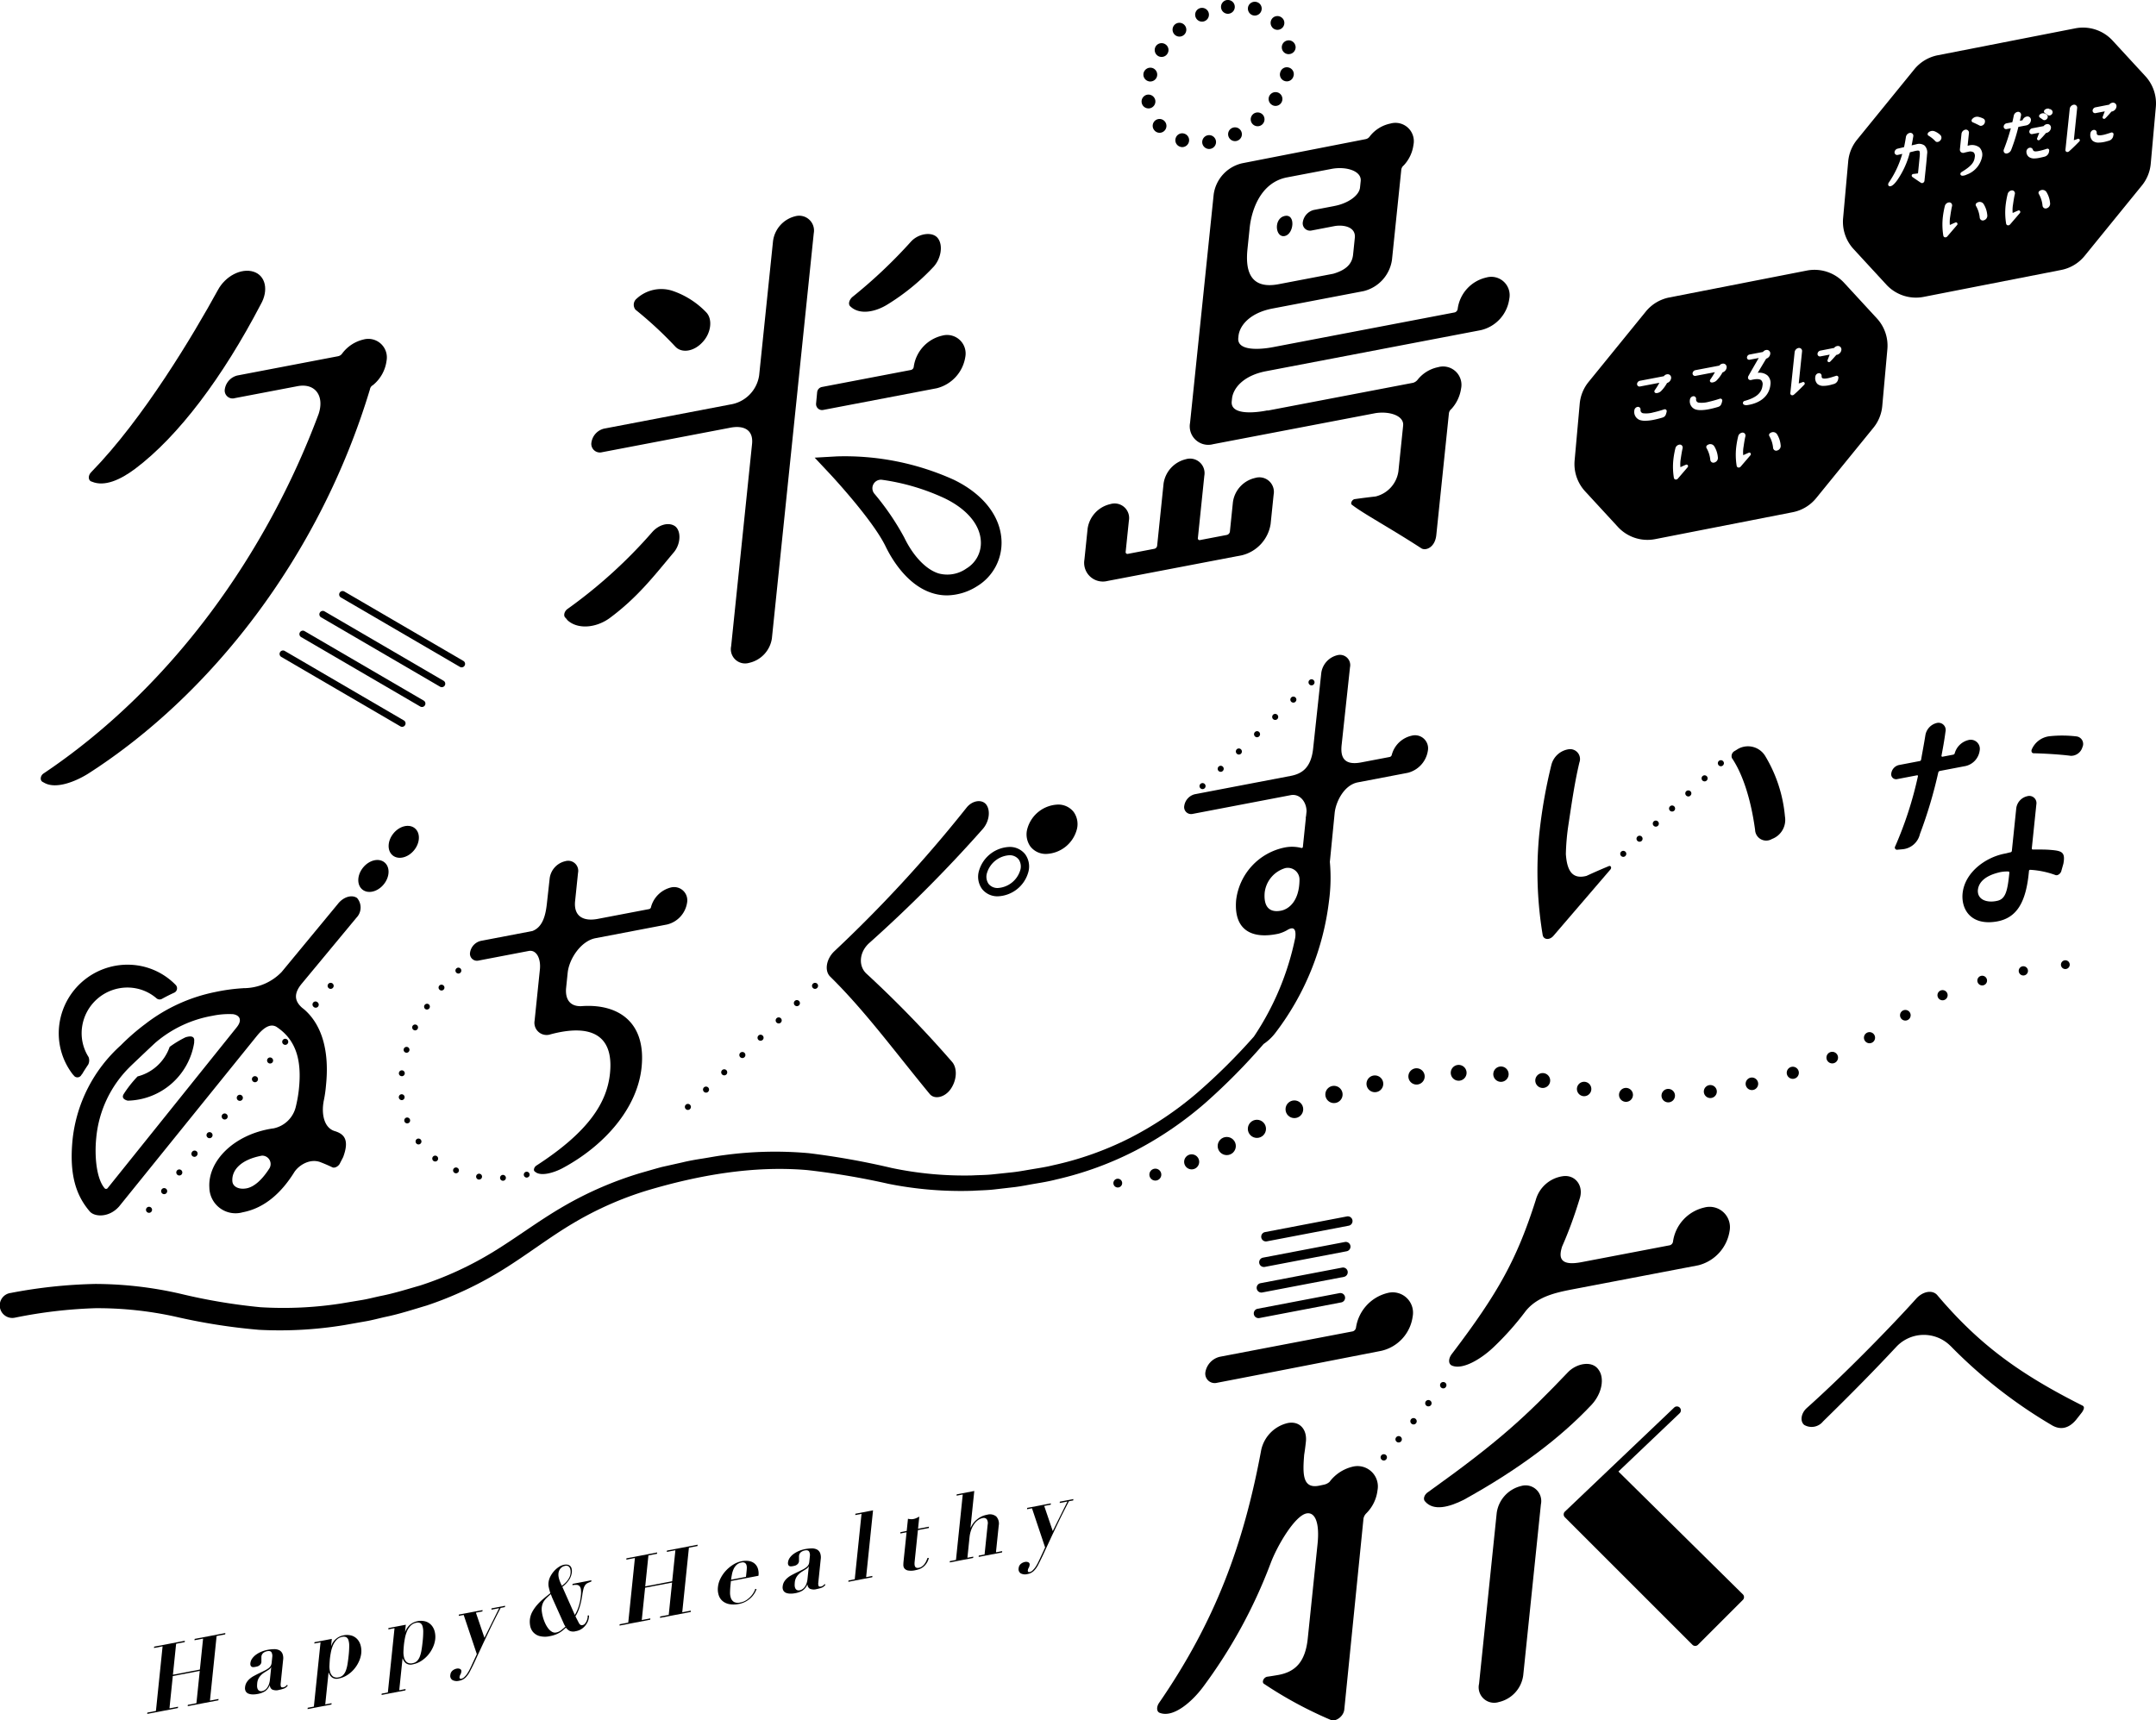 <svg xmlns="http://www.w3.org/2000/svg" viewBox="0 0 356.087 284.221"><title>logo</title><g id="レイヤー_2" data-name="レイヤー 2"><g id="レイヤー_1-2" data-name="レイヤー 1"><path d="M30.53,271.07l-.023.219-1.418.271-.529,5.117,4.453-.852.529-5.117-1.417.271.023-.22,5.069-.969-.023.22-1.418.271-1.1,10.673,1.418-.271-.022.219-5.07.969.022-.219,1.418-.27.551-5.338-4.453.851-.552,5.338,1.419-.27-.022.217-5.072.97.023-.218,1.418-.272,1.1-10.674-1.418.272.023-.219Z"/><path d="M46.863,278.975a5.693,5.693,0,0,1-.769.208,1.68,1.68,0,0,1-1.133-.057.832.832,0,0,1-.39-.691l-.03,0a2.271,2.271,0,0,1-.767.973,3.535,3.535,0,0,1-1.27.457,3.805,3.805,0,0,1-.746.066,2.084,2.084,0,0,1-.683-.113.911.911,0,0,1-.476-.376,1.081,1.081,0,0,1-.123-.7,1.843,1.843,0,0,1,.256-.792,2.563,2.563,0,0,1,.515-.6,3.783,3.783,0,0,1,.683-.469c.25-.132.508-.268.773-.4q.651-.309,1.058-.515a3.65,3.65,0,0,0,.638-.4,1.251,1.251,0,0,0,.335-.4,1.411,1.411,0,0,0,.136-.5l.1-.951a1.219,1.219,0,0,0-.123-.725c-.109-.2-.348-.272-.719-.2a1.5,1.5,0,0,0-.634.281.9.9,0,0,0-.322.653c0,.03,0,.083,0,.161s0,.159,0,.25,0,.178,0,.26,0,.137,0,.167a.735.735,0,0,1-.145.39,1.065,1.065,0,0,1-.274.244,1.164,1.164,0,0,1-.315.129c-.109.025-.2.044-.271.058a2.171,2.171,0,0,1-.314.037.5.5,0,0,1-.274-.054.444.444,0,0,1-.182-.2.748.748,0,0,1-.042-.4,1.6,1.6,0,0,1,.3-.769,2.8,2.8,0,0,1,.649-.644,4.381,4.381,0,0,1,.873-.482,5.207,5.207,0,0,1,.989-.3,6.281,6.281,0,0,1,1.092-.116,1.87,1.87,0,0,1,.86.172,1.164,1.164,0,0,1,.53.565,2.027,2.027,0,0,1,.111,1.042l-.4,3.869a1.254,1.254,0,0,0,.032.506c.039.142.173.189.4.145a.815.815,0,0,0,.34-.14,1.591,1.591,0,0,0,.275-.267l.125.112A1.279,1.279,0,0,1,46.863,278.975Zm-2.1-3.529a.687.687,0,0,1-.134.2,1.862,1.862,0,0,1-.321.253c-.2.13-.41.259-.614.385a3.124,3.124,0,0,0-.558.436,2.415,2.415,0,0,0-.429.57,2.091,2.091,0,0,0-.226.793c-.012.124-.02.27-.022.433a1.341,1.341,0,0,0,.073.46.673.673,0,0,0,.26.339.7.7,0,0,0,.538.059,1.115,1.115,0,0,0,.4-.169,1.493,1.493,0,0,0,.377-.356,2.1,2.1,0,0,0,.3-.56,3.314,3.314,0,0,0,.173-.789l.213-2.061Z"/><path d="M51.915,271.523l.022-.218,2.866-.548-.119,1.155.031-.006a2.625,2.625,0,0,1,1.959-1.721,2.725,2.725,0,0,1,1.492.059,2.167,2.167,0,0,1,.948.683,2.561,2.561,0,0,1,.48,1.039,3.524,3.524,0,0,1,.073,1.134,4.4,4.4,0,0,1-.386,1.389,5.329,5.329,0,0,1-.8,1.264,5.074,5.074,0,0,1-1.136.988,3.942,3.942,0,0,1-1.4.56,1.319,1.319,0,0,1-1.1-.172,1.62,1.62,0,0,1-.55-.813l-.032.006-.544,5.259,1.049-.2-.023.219-3.945.754.023-.218,1.017-.195,1.1-10.612Zm2.5,3.645a3.4,3.4,0,0,0,.11,1.049,1.4,1.4,0,0,0,.46.738,1.154,1.154,0,0,0,.974.143,1.321,1.321,0,0,0,.711-.365,2.132,2.132,0,0,0,.454-.745A5.525,5.525,0,0,0,57.4,274.9c.068-.416.129-.878.182-1.389a14.866,14.866,0,0,0,.094-1.57,3.074,3.074,0,0,0-.131-.992.813.813,0,0,0-.374-.479,1.021,1.021,0,0,0-.644-.046,1.7,1.7,0,0,0-.943.5,3,3,0,0,0-.6.926,5.827,5.827,0,0,0-.337,1.135q-.114.6-.168,1.117C54.454,274.429,54.43,274.782,54.416,275.168Z"/><path d="M64.136,269.187l.022-.219,2.865-.549-.119,1.157.031-.006a2.628,2.628,0,0,1,1.96-1.723,2.736,2.736,0,0,1,1.49.06,2.172,2.172,0,0,1,.949.683,2.555,2.555,0,0,1,.481,1.04,3.572,3.572,0,0,1,.072,1.133,4.483,4.483,0,0,1-.385,1.389,5.384,5.384,0,0,1-.8,1.264,5.079,5.079,0,0,1-1.137.988,3.907,3.907,0,0,1-1.4.56,1.324,1.324,0,0,1-1.1-.171,1.619,1.619,0,0,1-.55-.814l-.031.007-.544,5.258,1.048-.2-.022.218-3.945.755.022-.218,1.017-.2,1.1-10.612Zm2.5,3.645a3.427,3.427,0,0,0,.111,1.049,1.416,1.416,0,0,0,.459.738,1.166,1.166,0,0,0,.976.143,1.332,1.332,0,0,0,.71-.365,2.157,2.157,0,0,0,.455-.746,5.536,5.536,0,0,0,.277-1.085c.069-.416.129-.878.182-1.389a15.209,15.209,0,0,0,.095-1.57,3.061,3.061,0,0,0-.133-.992.8.8,0,0,0-.373-.479,1.013,1.013,0,0,0-.644-.046,1.7,1.7,0,0,0-.943.5,2.988,2.988,0,0,0-.595.924,5.74,5.74,0,0,0-.336,1.136q-.115.6-.168,1.117Q66.659,272.254,66.635,272.832Z"/><path d="M82.441,265.686l-1.279.244.022-.217,2.236-.428-.023.218-.709.136q-1.059,2.038-1.826,3.638t-1.344,2.842q-.576,1.24-1.012,2.191t-.817,1.676a4.188,4.188,0,0,1-.8,1.163,2.057,2.057,0,0,1-1.065.525,1.506,1.506,0,0,1-1.1-.119.808.808,0,0,1-.343-.844,1.032,1.032,0,0,1,.353-.711,1.53,1.53,0,0,1,.706-.333.867.867,0,0,1,.539.058.391.391,0,0,1,.211.441,1.118,1.118,0,0,1-.148.473.988.988,0,0,0-.142.424.257.257,0,0,0,.066.24.237.237,0,0,0,.206.044,1.064,1.064,0,0,0,.538-.3,3.325,3.325,0,0,0,.484-.59,6.554,6.554,0,0,0,.406-.714c.122-.246.229-.471.318-.671l.835-1.8-2.17-6.47-.816.156.022-.218L79.7,266l-.022.218-1.077.207,1.412,4.151Z"/><path d="M95.5,265.626a7.966,7.966,0,0,0,.434-2,4.155,4.155,0,0,0,.008-1.034.993.993,0,0,0-.236-.559.7.7,0,0,0-.47-.2,2.73,2.73,0,0,0-.693.057l.023-.219,3.112-.6-.022.22c-.242.086-.44.167-.6.242a1.1,1.1,0,0,0-.406.339,1.9,1.9,0,0,0-.274.6,8.7,8.7,0,0,0-.206,1.058c-.032.21-.077.459-.132.75s-.127.6-.214.914a8.458,8.458,0,0,1-.327.949,4.815,4.815,0,0,1-.459.876l.579,1.127a.971.971,0,0,0,.187.24.427.427,0,0,0,.414.091.648.648,0,0,0,.384-.229,1.867,1.867,0,0,0,.261-.4,2.061,2.061,0,0,0,.149-.413c.027-.127.043-.212.048-.254s.007-.1.007-.139a.449.449,0,0,0-.025-.131l.216-.041a.3.3,0,0,1,.02.093.6.6,0,0,1,0,.147c0,.041-.027.17-.068.387a2.428,2.428,0,0,1-.3.722,2.921,2.921,0,0,1-.669.762,2.529,2.529,0,0,1-1.176.509,1.486,1.486,0,0,1-1.02-.073,1.95,1.95,0,0,1-.581-.524c-.167.154-.331.3-.49.44a4.007,4.007,0,0,1-.539.384,4.464,4.464,0,0,1-.675.328,5.056,5.056,0,0,1-.871.243,3.629,3.629,0,0,1-1.856-.02,2.192,2.192,0,0,1-1.038-.7,2.224,2.224,0,0,1-.439-1.011,3.734,3.734,0,0,1-.045-.955,3.537,3.537,0,0,1,.418-1.342,6.332,6.332,0,0,1,.832-1.168,9.743,9.743,0,0,1,1.048-1.013c.374-.309.737-.6,1.086-.872-.118-.4-.206-.733-.26-.983a2.433,2.433,0,0,1-.041-.78,2.868,2.868,0,0,1,.289-.965,4.231,4.231,0,0,1,.6-.894,3.95,3.95,0,0,1,.8-.7,2.378,2.378,0,0,1,.869-.374,1.633,1.633,0,0,1,.545-.019.861.861,0,0,1,.434.185.848.848,0,0,1,.267.43,1.916,1.916,0,0,1,.038.72,2.889,2.889,0,0,1-.357,1.039,4.718,4.718,0,0,1-1.2,1.292l2.059,4.64A5.721,5.721,0,0,0,95.5,265.626Zm-4.43-2a1.764,1.764,0,0,0-.11-.26c-.233.206-.435.393-.609.559a3.773,3.773,0,0,0-.445.5,2.331,2.331,0,0,0-.29.546,2.758,2.758,0,0,0-.145.661,3.169,3.169,0,0,0,.032.721,6.762,6.762,0,0,0,.2.918,6.606,6.606,0,0,0,.356.942,4.365,4.365,0,0,0,.49.816,2.134,2.134,0,0,0,.607.549.992.992,0,0,0,.7.127,1.908,1.908,0,0,0,.767-.339,9.056,9.056,0,0,0,.769-.643,3.573,3.573,0,0,1-.2-.323,2.744,2.744,0,0,1-.128-.287l-1.841-4.1C91.172,263.887,91.119,263.758,91.073,263.628Zm3.155-4.221a1.173,1.173,0,0,0-.138-.416.637.637,0,0,0-.283-.268.719.719,0,0,0-.456-.035c-.031.006-.1.026-.21.057a1.08,1.08,0,0,0-.351.181,1.412,1.412,0,0,0-.351.388,1.512,1.512,0,0,0-.2.659,1.932,1.932,0,0,0,.017.494,3.458,3.458,0,0,0,.127.526,4.917,4.917,0,0,0,.2.526,5.046,5.046,0,0,0,.23.47c.11-.095.241-.2.4-.337a3.78,3.78,0,0,0,.449-.46,3.1,3.1,0,0,0,.376-.585,2.014,2.014,0,0,0,.2-.712A1.985,1.985,0,0,0,94.228,259.407Z"/><path d="M108.536,256.477l-.023.219-1.418.271-.529,5.117,4.455-.852.528-5.117-1.418.271.023-.22,5.07-.969-.023.22-1.419.271-1.1,10.673,1.419-.271-.023.219-5.069.969.022-.219,1.418-.27.552-5.338-4.455.851-.551,5.338,1.418-.27-.022.218-5.07.969.022-.218,1.419-.272,1.1-10.674-1.419.272.023-.219Z"/><path d="M120.647,261.9c-.039.375-.062.749-.07,1.124a2.687,2.687,0,0,0,.139.983,1.239,1.239,0,0,0,.508.644,1.47,1.47,0,0,0,1.049.09,2.7,2.7,0,0,0,1.064-.432,3.948,3.948,0,0,0,.748-.671,3.474,3.474,0,0,0,.462-.677,2.294,2.294,0,0,0,.192-.465l.208.035a3.793,3.793,0,0,1-.327.684,3.576,3.576,0,0,1-.573.72,4.066,4.066,0,0,1-.85.637,3.781,3.781,0,0,1-1.177.416,4.16,4.16,0,0,1-1.47.044,2.479,2.479,0,0,1-1.137-.471,2.092,2.092,0,0,1-.692-.968,3.216,3.216,0,0,1-.138-1.45,4.013,4.013,0,0,1,.413-1.364,5.5,5.5,0,0,1,.88-1.278,6,6,0,0,1,1.223-1.014,4.194,4.194,0,0,1,1.44-.574,3.328,3.328,0,0,1,1.061-.033,2.029,2.029,0,0,1,.916.343,1.8,1.8,0,0,1,.614.794,2.683,2.683,0,0,1,.136,1.313l-4.547.868Zm2.669-2.437c.011-.115.022-.253.029-.418a1.529,1.529,0,0,0-.057-.478.631.631,0,0,0-.258-.364.73.73,0,0,0-.559-.063,1.609,1.609,0,0,0-.836.405,2.285,2.285,0,0,0-.489.714,3.965,3.965,0,0,0-.261.86c-.058.3-.105.589-.143.862l2.465-.473Z"/><path d="M135.656,262.32a5.744,5.744,0,0,1-.77.208,1.677,1.677,0,0,1-1.133-.059.825.825,0,0,1-.388-.69l-.032.006a2.274,2.274,0,0,1-.766.973,3.534,3.534,0,0,1-1.271.457,3.805,3.805,0,0,1-.746.066,2.093,2.093,0,0,1-.683-.113.9.9,0,0,1-.474-.377,1.069,1.069,0,0,1-.125-.7,1.843,1.843,0,0,1,.256-.791,2.543,2.543,0,0,1,.515-.6,3.891,3.891,0,0,1,.683-.469c.251-.134.508-.268.774-.4q.653-.309,1.057-.516a3.675,3.675,0,0,0,.638-.4,1.251,1.251,0,0,0,.335-.395,1.417,1.417,0,0,0,.136-.5l.1-.951a1.227,1.227,0,0,0-.122-.725c-.109-.2-.349-.271-.72-.2a1.53,1.53,0,0,0-.634.282.9.9,0,0,0-.322.653,1.468,1.468,0,0,0,0,.161c0,.075,0,.159,0,.25s0,.178,0,.259,0,.138,0,.168a.728.728,0,0,1-.146.389,1.019,1.019,0,0,1-.273.243,1.145,1.145,0,0,1-.316.131c-.108.025-.2.044-.271.058a2.171,2.171,0,0,1-.314.037.513.513,0,0,1-.274-.055.449.449,0,0,1-.182-.2.744.744,0,0,1-.041-.4,1.618,1.618,0,0,1,.3-.77,2.792,2.792,0,0,1,.649-.643,4.466,4.466,0,0,1,.873-.482,5.229,5.229,0,0,1,.989-.3,6.293,6.293,0,0,1,1.094-.116,1.875,1.875,0,0,1,.858.171,1.17,1.17,0,0,1,.53.564,2.035,2.035,0,0,1,.111,1.043l-.4,3.87a1.291,1.291,0,0,0,.032.506c.039.142.173.189.4.145a.81.81,0,0,0,.34-.14,1.67,1.67,0,0,0,.276-.267l.125.112A1.275,1.275,0,0,1,135.656,262.32Zm-2.105-3.529a.653.653,0,0,1-.134.2,1.7,1.7,0,0,1-.321.252c-.2.131-.409.261-.612.387a3.093,3.093,0,0,0-.56.434,2.447,2.447,0,0,0-.429.572,2.1,2.1,0,0,0-.226.793c-.012.124-.02.27-.022.432a1.319,1.319,0,0,0,.074.461.665.665,0,0,0,.259.339.7.7,0,0,0,.538.059,1.163,1.163,0,0,0,.4-.169,1.549,1.549,0,0,0,.378-.356,2.182,2.182,0,0,0,.3-.561,3.3,3.3,0,0,0,.173-.79l.213-2.06Z"/><path d="M144.192,249.521l-1.141,11.033,1.033-.2-.022.218-3.947.754.023-.218,1.034-.2L142.29,250.1l-1.034.2.022-.218Z"/><path d="M150.407,250.979a1.679,1.679,0,0,0,.464-.028,2.146,2.146,0,0,0,.476-.152,5.157,5.157,0,0,0,.486-.246l-.208,2.013,1.8-.345-.022.219-1.8.344-.54,5.228a2.8,2.8,0,0,0-.014.431.894.894,0,0,0,.078.346.409.409,0,0,0,.219.21.733.733,0,0,0,.413.012,1.227,1.227,0,0,0,.515-.221,1.966,1.966,0,0,0,.4-.389,2.65,2.65,0,0,0,.3-.493,4.78,4.78,0,0,0,.21-.515l.228,0a2.835,2.835,0,0,1-.405.91,2.554,2.554,0,0,1-.558.59,2.343,2.343,0,0,1-.633.342,4.316,4.316,0,0,1-.622.172,3.036,3.036,0,0,1-1.221.05,1.02,1.02,0,0,1-.6-.343.913.913,0,0,1-.175-.563c0-.216.013-.416.032-.6l.5-4.807-1.033.2.023-.218,1.032-.2.209-2.014A2.794,2.794,0,0,0,150.407,250.979Z"/><path d="M157.89,257.716l1.119-10.815-1.018.194.022-.217,2.9-.554-.626,6.056.029-.007c.053-.1.136-.251.253-.454a3.3,3.3,0,0,1,.494-.63,4.136,4.136,0,0,1,.8-.618,3.48,3.48,0,0,1,1.168-.422,1.639,1.639,0,0,1,1.518.291,1.756,1.756,0,0,1,.4,1.514l-.456,4.4,1.032-.2-.022.219-3.867.739.022-.219.956-.182.51-4.931a1.175,1.175,0,0,0-.164-.91.681.681,0,0,0-.677-.169,1.948,1.948,0,0,0-.727.316,2.61,2.61,0,0,0-.649.652,4.063,4.063,0,0,0-.5.967,5.185,5.185,0,0,0-.283,1.278l-.345,3.34.97-.187-.022.218-3.868.74.023-.217Z"/><path d="M176.3,248.06l-1.278.246.022-.219,2.234-.427-.022.218-.71.137q-1.058,2.038-1.826,3.637t-1.343,2.843q-.576,1.24-1.011,2.191c-.293.629-.565,1.19-.817,1.676a4.224,4.224,0,0,1-.8,1.163,2.059,2.059,0,0,1-1.066.524,1.513,1.513,0,0,1-1.1-.118.811.811,0,0,1-.342-.845,1.023,1.023,0,0,1,.352-.71,1.525,1.525,0,0,1,.707-.334.86.86,0,0,1,.538.059.388.388,0,0,1,.21.441,1.1,1.1,0,0,1-.147.473,1,1,0,0,0-.142.424.261.261,0,0,0,.066.24.239.239,0,0,0,.207.044,1.068,1.068,0,0,0,.537-.3,3.39,3.39,0,0,0,.484-.589,6.232,6.232,0,0,0,.405-.714c.122-.247.23-.471.32-.671l.834-1.8-2.169-6.47-.817.156.022-.218,3.914-.748-.022.218-1.079.206,1.413,4.151Z"/><path d="M316.762,128.27a.128.128,0,0,0-.147-.183l-3.233.618a.811.811,0,0,1-1.015-.94,1.648,1.648,0,0,1,1.254-1.374l3.443-.658a.284.284,0,0,0,.232-.253c.21-1.218.467-2.527.707-4.043a2.5,2.5,0,0,1,1.9-2,1.188,1.188,0,0,1,1.413,1.453c-.2,1.55-.469,2.945-.655,3.947a.144.144,0,0,0,.188.173l1.763-.337c.085-.017.219-.126.228-.212a3.111,3.111,0,0,1,2.244-2.193,1.5,1.5,0,0,1,1.879,1.741,3.026,3.026,0,0,1-2.321,2.544l-4.241.811a.342.342,0,0,0-.275.263A75.059,75.059,0,0,1,317.1,137.78a3.246,3.246,0,0,1-2.855,2.521l-.83.074a.364.364,0,0,1-.4-.554A61.435,61.435,0,0,0,316.762,128.27Zm23.7,15.585c-.087.436-.58.825-.939.725a14.493,14.493,0,0,0-4.192-.879.2.2,0,0,0-.223.168c-.461,5.255-2.043,7.826-5.393,8.382-4.229.683-5.8-2.041-5.576-4.6.321-3.5,3.8-6.06,7.067-6.644.252-.048.55-.146.844-.2a.274.274,0,0,0,.227-.213l.731-7.069a2.346,2.346,0,0,1,1.812-1.984,1.185,1.185,0,0,1,1.506,1.35l-.749,7.242c-.013.128.059.239.185.216,1.11,0,2.059-.017,2.956.065,1.836.153,2.432.374,2.069,2.292Zm-8.6.342c.014-.128-.057-.242-.182-.217a5.437,5.437,0,0,0-1.708.2c-2.286.6-3.224,1.707-3.31,2.942-.043,1.6,1.637,2.081,3.241,1.691C331.3,148.5,331.576,147.025,331.868,144.2Zm10.149-19.33c-1.664-.226-4.364-.383-6.131-.423-.288.013-.459-.332-.3-.657a3.645,3.645,0,0,1,2.941-2.158,19.881,19.881,0,0,1,4.443.032,1.254,1.254,0,0,1,.967,1.79A1.96,1.96,0,0,1,342.017,124.867Z"/><path d="M164.824,148.075a3.215,3.215,0,0,1-2.637-1.22,3.455,3.455,0,0,1-.482-3.039,5.446,5.446,0,0,1,4.986-3.894,3.216,3.216,0,0,1,2.637,1.219,3.454,3.454,0,0,1,.481,3.038h0A5.443,5.443,0,0,1,164.824,148.075Zm1.867-6.782a4.129,4.129,0,0,0-3.664,2.886,2.078,2.078,0,0,0,.25,1.846,1.878,1.878,0,0,0,1.547.679,4.128,4.128,0,0,0,3.664-2.888h0a2.08,2.08,0,0,0-.25-1.844A1.879,1.879,0,0,0,166.691,141.293Z"/><path d="M177.328,134.141a3.216,3.216,0,0,0-2.637-1.219,5.446,5.446,0,0,0-4.986,3.894,3.455,3.455,0,0,0,.482,3.039,3.215,3.215,0,0,0,2.637,1.22,5.443,5.443,0,0,0,4.985-3.9A3.454,3.454,0,0,0,177.328,134.141Z"/><path d="M284.223,126.589a.488.488,0,0,1-.36-.151.427.427,0,0,1-.1-.16.4.4,0,0,1-.04-.189.5.5,0,0,1,.14-.351.437.437,0,0,1,.17-.109.5.5,0,0,1,.38,0,.405.405,0,0,1,.16.109.473.473,0,0,1,.15.351.4.4,0,0,1-.04.189.35.35,0,0,1-.11.16A.466.466,0,0,1,284.223,126.589Z"/><path d="M270.423,138.9a.483.483,0,0,1,.03-.7h0a.491.491,0,0,1,.7.02h0a.5.5,0,0,1-.02.709h0a.5.5,0,0,1-.34.13h0A.482.482,0,0,1,270.423,138.9Zm2.69-2.489a.5.5,0,0,1,.02-.71h0a.5.5,0,0,1,.71.029h0a.5.5,0,0,1-.03.71h0a.533.533,0,0,1-.34.13h0A.5.5,0,0,1,273.113,136.409Zm2.68-2.5a.493.493,0,0,1,.03-.7h0a.491.491,0,0,1,.7.019h0a.5.5,0,0,1-.02.71h0a.5.5,0,0,1-.34.13h0A.488.488,0,0,1,275.793,133.909Zm2.69-2.49a.5.5,0,0,1,.02-.71h0a.514.514,0,0,1,.71.029h0a.484.484,0,0,1-.03.7h0a.43.43,0,0,1-.33.141h0A.489.489,0,0,1,278.483,131.419Zm2.68-2.491a.513.513,0,0,1,.03-.709h0a.5.5,0,0,1,.71.03h0a.493.493,0,0,1-.03.7h0a.494.494,0,0,1-.34.14h0A.543.543,0,0,1,281.163,128.928Z"/><path d="M268.1,141.558a.394.394,0,0,1-.19-.04.346.346,0,0,1-.16-.109.473.473,0,0,1-.15-.351.467.467,0,0,1,.15-.349.5.5,0,0,1,.7,0,.467.467,0,0,1,.15.349.473.473,0,0,1-.15.351.346.346,0,0,1-.16.109A.394.394,0,0,1,268.1,141.558Z"/><path d="M134.613,163.369a.418.418,0,0,1-.19-.04.372.372,0,0,1-.16-.11.358.358,0,0,1-.11-.161.4.4,0,0,1-.04-.189.435.435,0,0,1,.04-.191.361.361,0,0,1,.11-.16.5.5,0,0,1,.54-.109.353.353,0,0,1,.16.109.361.361,0,0,1,.11.16.435.435,0,0,1,.04.191.513.513,0,0,1-.5.5Z"/><path d="M116.253,180.358a.5.5,0,0,1,.01-.71h0a.5.5,0,0,1,.71.021h0a.492.492,0,0,1-.02.7h0a.453.453,0,0,1-.34.14h0A.488.488,0,0,1,116.253,180.358Zm3-2.859a.5.5,0,0,1,.02-.71h0a.5.5,0,0,1,.7.019h0a.513.513,0,0,1-.01.71h0a.538.538,0,0,1-.35.141h0A.523.523,0,0,1,119.253,177.5Zm3-2.851a.5.5,0,0,1,.01-.71h0a.5.5,0,0,1,.71.011h0a.5.5,0,0,1-.02.71h0a.494.494,0,0,1-.34.14h0A.5.5,0,0,1,122.253,174.648Zm3-2.859a.5.5,0,0,1,.02-.71h0a.491.491,0,0,1,.7.019h0a.493.493,0,0,1-.01.7h0a.541.541,0,0,1-.35.139h0A.511.511,0,0,1,125.253,171.789Zm3-2.861a.5.5,0,0,1,.01-.709h0a.5.5,0,0,1,.71.019h0a.492.492,0,0,1-.02.7h0a.45.45,0,0,1-.34.141h0A.509.509,0,0,1,128.253,168.928Zm3-2.86a.5.5,0,0,1,.02-.71h0a.492.492,0,0,1,.7.021h0a.5.5,0,0,1-.01.71h0a.541.541,0,0,1-.35.139h0A.514.514,0,0,1,131.253,166.068Z"/><path d="M113.613,183.369a.457.457,0,0,1-.35-.15.485.485,0,0,1,0-.7.353.353,0,0,1,.16-.109.491.491,0,0,1,.38,0,.353.353,0,0,1,.16.109.485.485,0,0,1,0,.7.372.372,0,0,1-.16.11A.418.418,0,0,1,113.613,183.369Z"/><path d="M219.613,110.369a.5.5,0,0,1-.35-.851.353.353,0,0,1,.16-.109.491.491,0,0,1,.38,0,.353.353,0,0,1,.16.109.485.485,0,0,1,0,.7.372.372,0,0,1-.16.11A.418.418,0,0,1,219.613,110.369Z"/><path d="M201.253,127.358a.5.5,0,0,1,.02-.71h0a.493.493,0,0,1,.7.021h0a.492.492,0,0,1-.02.7h0a.453.453,0,0,1-.34.14h0A.5.5,0,0,1,201.253,127.358Zm3-2.859a.513.513,0,0,1,.01-.71h0a.5.5,0,0,1,.71.019h0a.513.513,0,0,1-.01.71h0a.538.538,0,0,1-.35.141h0A.523.523,0,0,1,204.253,124.5Zm3-2.861a.492.492,0,0,1,.02-.7h0a.483.483,0,0,1,.7.011h0a.5.5,0,0,1-.02.71h0a.494.494,0,0,1-.34.14h0A.477.477,0,0,1,207.253,121.638Zm3-2.849a.513.513,0,0,1,.01-.71h0a.5.5,0,0,1,.71.019h0a.5.5,0,0,1-.01.7h0a.494.494,0,0,1-.35.139h0A.511.511,0,0,1,210.253,118.789Zm3-2.861a.5.5,0,0,1,.02-.709h0a.492.492,0,0,1,.7.019h0a.484.484,0,0,1-.02.7h0a.45.45,0,0,1-.34.141h0A.509.509,0,0,1,213.253,115.928Zm3-2.86a.5.5,0,0,1,.02-.71h0a.492.492,0,0,1,.7.021h0a.5.5,0,0,1-.02.71h0a.5.5,0,0,1-.34.139h0A.48.48,0,0,1,216.253,113.068Z"/><path d="M198.613,130.369a.473.473,0,0,1-.35-.15.358.358,0,0,1-.11-.161.4.4,0,0,1-.04-.189.47.47,0,0,1,.15-.351.353.353,0,0,1,.16-.109.491.491,0,0,1,.38,0,.353.353,0,0,1,.16.109.47.47,0,0,1,.15.351.4.4,0,0,1-.04.189.358.358,0,0,1-.11.161.372.372,0,0,1-.16.11A.418.418,0,0,1,198.613,130.369Z"/><path d="M32.075,171.99c.083-.86-.643-.872-1.446-.616a17.363,17.363,0,0,0-2.609,1.577,7.591,7.591,0,0,1-5.3,4.884,19.61,19.61,0,0,0-2.291,2.91c-.358.6.037.931.662,1.093a11.363,11.363,0,0,0,10.98-9.581A2.246,2.246,0,0,1,32.075,171.99Z"/><path d="M29.019,162.722a11.052,11.052,0,0,0-6.5-3.255,11.367,11.367,0,0,0-12.7,9.64,11.1,11.1,0,0,0,2.152,8.325c.105.138.229.256.341.388a.745.745,0,0,0,1.13-.234,1.252,1.252,0,0,1,.122-.144c.315-.528.652-1.047,1-1.56a1.536,1.536,0,0,0,.064-1.25,7.341,7.341,0,0,1-1.068-4.994,7.572,7.572,0,0,1,7.468-6.49,7.424,7.424,0,0,1,.993.065,7.322,7.322,0,0,1,3.821,1.708.792.792,0,0,0,.905.1q1.006-.556,2.027-1.024A.794.794,0,0,0,29.019,162.722Z"/><ellipse cx="61.674" cy="144.713" rx="2.894" ry="2.2" transform="translate(-89.471 101.118) rotate(-50.828)"/><ellipse cx="66.685" cy="139.076" rx="2.894" ry="2.2" transform="translate(-83.256 102.926) rotate(-50.828)"/><circle cx="207.593" cy="186.492" r="1.5"/><circle cx="213.78" cy="183.258" r="1.461"/><path d="M220.321,182.237a1.423,1.423,0,1,1,1.422-1.423A1.423,1.423,0,0,1,220.321,182.237Z"/><path d="M227.078,180.438a1.384,1.384,0,1,1,1.383-1.384A1.384,1.384,0,0,1,227.078,180.438Z"/><path d="M233.956,179.177a1.345,1.345,0,1,1,1.345-1.345A1.345,1.345,0,0,1,233.956,179.177Z"/><path d="M240.915,178.543a1.306,1.306,0,1,1,1.306-1.306A1.306,1.306,0,0,1,240.915,178.543Z"/><path d="M247.9,178.728a1.267,1.267,0,1,1,1.267-1.267A1.267,1.267,0,0,1,247.9,178.728Z"/><path d="M254.8,179.74a1.229,1.229,0,1,1,1.228-1.228A1.228,1.228,0,0,1,254.8,179.74Z"/><path d="M261.637,181.1a1.19,1.19,0,1,1,1.189-1.19A1.19,1.19,0,0,1,261.637,181.1Z"/><path d="M268.55,182.032a1.151,1.151,0,1,1,1.151-1.151A1.151,1.151,0,0,1,268.55,182.032Z"/><path d="M275.529,182.119a1.112,1.112,0,1,1,1.112-1.112A1.112,1.112,0,0,1,275.529,182.119Z"/><path d="M282.48,181.405a1.073,1.073,0,1,1,1.073-1.073A1.074,1.074,0,0,1,282.48,181.405Z"/><path d="M289.348,180.087a1.035,1.035,0,1,1,1.034-1.035A1.034,1.034,0,0,1,289.348,180.087Z"/><path d="M296.1,178.233a1,1,0,1,1,1-1A1,1,0,0,1,296.1,178.233Z"/><path d="M302.616,175.682a.957.957,0,1,1,.956-.957A.956.956,0,0,1,302.616,175.682Z"/><path d="M308.77,172.353a.918.918,0,1,1,.918-.918A.918.918,0,0,1,308.77,172.353Z"/><circle cx="314.688" cy="167.728" r="0.879"/><path d="M320.833,165.256a.84.84,0,1,1,.841-.84A.84.84,0,0,1,320.833,165.256Z"/><path d="M327.381,162.8a.8.8,0,1,1,.8-.8A.8.8,0,0,1,327.381,162.8Z"/><path d="M334.178,161.157a.763.763,0,1,1,.763-.763A.763.763,0,0,1,334.178,161.157Z"/><path d="M341.113,160.093a.724.724,0,1,1,.724-.724A.724.724,0,0,1,341.113,160.093Z"/><path d="M265.671,143.108c-1.579.652-2.714,1.169-3.643,1.595h0c-2.463.64-3.233-1.034-3.409-3.613a38.283,38.283,0,0,1,.367-4.445c.547-3.585,1.034-7.158,1.868-10.678a1.633,1.633,0,0,0-1.715-2.192,3.469,3.469,0,0,0-2.913,2.6,84.578,84.578,0,0,0-2,11.424,64.068,64.068,0,0,0,.568,16.692c.158.75,1.086.873,1.749.145l9.428-10.983C266.232,143.36,266.043,142.915,265.671,143.108Z"/><path d="M294.806,134.9a23.344,23.344,0,0,0-3.26-10,3.333,3.333,0,0,0-4.464-1.188l-.566.349a.956.956,0,0,0-.474,1.171c1.838,2.708,3.163,6.956,3.832,11.867a1.834,1.834,0,0,0,2.783,1.508A3.365,3.365,0,0,0,294.806,134.9Z"/><path d="M233.137,121.546a4.377,4.377,0,0,0-3.265,3.146.474.474,0,0,1-.332.363l-4.72.9c-3.158.6-3.412-1.236-3.232-2.912l1.379-12.8a1.694,1.694,0,0,0-2.087-2,3.51,3.51,0,0,0-2.653,2.908l-1.348,12.516h0c-.349,3.244-1.914,4.176-3.708,4.519h0l-15.847,3.03a2.321,2.321,0,0,0-1.725,1.89,1.147,1.147,0,0,0,1.39,1.354l16.182-3.094c1.5-.287,2.616,1.1,2.62,2.679l-.077.745v0c-.056.253-.064.363-.039.382l-.491,4.747a.2.2,0,0,1-.252.169,6.154,6.154,0,0,0-2.816-.061,10.088,10.088,0,0,0-7.959,8.722c-.405,5.057,2.746,6.435,7.018,5.5a5.923,5.923,0,0,0,1.37-.56h0c.929-.583,1.58-.472,1.385,1.2a45.773,45.773,0,0,1-6.833,16.361,100.193,100.193,0,0,1-9.357,9.284,56.848,56.848,0,0,1-11.161,7.489,53.038,53.038,0,0,1-12.622,4.481c-1.084.273-2.2.446-3.315.629s-2.224.4-3.342.528l-3.354.355c-1.118.118-2.238.111-3.357.173a58.244,58.244,0,0,1-13.352-1.238,126.261,126.261,0,0,0-13.643-2.436,62.441,62.441,0,0,0-14.018.322c-1.157.142-2.3.369-3.447.549s-2.3.373-3.427.65l-3.407.762c-1.128.3-2.248.637-3.372.954a58.951,58.951,0,0,0-12.906,5.579c-4.067,2.356-7.74,5.16-11.548,7.48a56.389,56.389,0,0,1-12.075,5.564c-2.148.61-4.272,1.289-6.48,1.722-1.1.228-2.181.526-3.29.7l-3.317.553a62.244,62.244,0,0,1-13.286.613,95.256,95.256,0,0,1-13.28-2.237,63.563,63.563,0,0,0-14.019-1.608,82.322,82.322,0,0,0-14.015,1.5l-.019,0a2.073,2.073,0,1,0,.77,4.073l.062-.012a78.284,78.284,0,0,1,13.235-1.554,59.69,59.69,0,0,1,13.22,1.4,98.614,98.614,0,0,0,13.8,2.172,65.879,65.879,0,0,0,14.078-.78l3.449-.61c1.151-.19,2.277-.509,3.417-.758,2.283-.473,4.519-1.206,6.765-1.872a59.8,59.8,0,0,0,12.747-6.023c3.983-2.489,7.581-5.292,11.42-7.559a55.763,55.763,0,0,1,12.181-5.405c8.572-2.557,17.636-4.15,26.511-3.381a124.424,124.424,0,0,1,13.392,2.266,60.917,60.917,0,0,0,13.936,1.151c1.164-.075,2.338-.082,3.494-.214l3.469-.4c1.154-.145,2.288-.388,3.433-.577s2.285-.388,3.42-.684a55.4,55.4,0,0,0,13.133-4.808,59.085,59.085,0,0,0,11.512-7.885,102.771,102.771,0,0,0,9.559-9.676,8.174,8.174,0,0,0,1.971-1.868,44.607,44.607,0,0,0,8.841-21.792,28.832,28.832,0,0,0,.136-6.447c.007-.06.013-.121.02-.183l.776-7.888c.17-1.729,1.484-4.6,3.829-5.053l8.244-1.577a4.454,4.454,0,0,0,3.317-3.634A2.157,2.157,0,0,0,233.137,121.546Zm-21.571,28.907c-1.8.345-2.886-.528-2.693-2.965a4.79,4.79,0,0,1,3.421-4.074,1.932,1.932,0,0,1,2.333,1.893C214.607,148.911,212.825,150.213,211.566,150.453Z"/><path d="M143.533,155.826a226.531,226.531,0,0,0,18.79-18.878c1.066-1.224,1.316-3.072.537-4.063-.733-.88-2.286-.644-3.233.558a222.11,222.11,0,0,1-21.861,23.742c-1.307,1.269-1.623,3.19-.664,4.146,5.818,5.728,10.607,12.312,16.459,19.415.786.929,2.412.558,3.366-.705,1.093-1.469,1.242-3.476.355-4.568A183.952,183.952,0,0,0,143.1,160.851h0c-1.344-1.248-1.213-3.517.425-5.017Z"/><path d="M54.8,162.409a.491.491,0,0,0-.38,0,.353.353,0,0,0-.16.109.361.361,0,0,0-.11.16.435.435,0,0,0-.04.191.469.469,0,0,0,.15.35.457.457,0,0,0,.35.15.418.418,0,0,0,.19-.04.372.372,0,0,0,.16-.11.469.469,0,0,0,.15-.35.435.435,0,0,0-.04-.191.361.361,0,0,0-.11-.16A.353.353,0,0,0,54.8,162.409Z"/><path d="M29.223,193.388a.5.5,0,0,0,.08.7.455.455,0,0,0,.31.11.5.5,0,0,0,.39-.181.508.508,0,0,0-.08-.71A.5.5,0,0,0,29.223,193.388Z"/><path d="M47.5,172.428a.5.5,0,1,0-.7.081.51.51,0,0,0,.31.11A.479.479,0,0,0,47.5,172.428Z"/><path d="M26.723,196.469a.5.5,0,1,0,.78.629.5.5,0,0,0-.78-.629Z"/><path d="M31.723,190.308a.5.5,0,0,0,.07.7.562.562,0,0,0,.32.11.479.479,0,0,0,.39-.191.5.5,0,1,0-.78-.62Z"/><path d="M35,187.848a.5.5,0,0,0-.08-.7.5.5,0,1,0,.08.7Z"/><path d="M51.723,165.638a.5.5,0,0,0,.07.7.5.5,0,1,0,.63-.771A.487.487,0,0,0,51.723,165.638Z"/><path d="M42.5,178.6a.5.5,0,0,0-.07-.7.516.516,0,0,0-.71.071.5.5,0,0,0,.07.7.491.491,0,0,0,.71-.071Z"/><path d="M40,181.688a.5.5,0,1,0-.78-.639.5.5,0,0,0,.39.82A.5.5,0,0,0,40,181.688Z"/><path d="M37.5,184.768a.5.5,0,0,0-.08-.7.487.487,0,0,0-.7.07.5.5,0,0,0,.08.7.455.455,0,0,0,.31.11A.5.5,0,0,0,37.5,184.768Z"/><path d="M45,175.518a.5.5,0,0,0-.08-.7.487.487,0,0,0-.7.07.5.5,0,0,0,.08.7.455.455,0,0,0,.31.11A.5.5,0,0,0,45,175.518Z"/><path d="M24.963,199.518a.353.353,0,0,0-.16-.109.491.491,0,0,0-.38,0,.353.353,0,0,0-.16.109.361.361,0,0,0-.11.16.435.435,0,0,0-.04.191.5.5,0,0,0,1,0,.435.435,0,0,0-.04-.191A.361.361,0,0,0,24.963,199.518Z"/><path d="M58.973,148.357c-.878-.612-2.277-.165-3.158.964l-9.31,11.269h0a8.729,8.729,0,0,1-6.315,2.663l0,.006a30.55,30.55,0,0,0-4.63.628,27.841,27.841,0,0,0-11.541,5.267,36.28,36.28,0,0,0-4.07,3.54A24.412,24.412,0,0,0,12,188.132c-.633,6.122.668,9.474,2.817,12,.787.929,3.183,1.071,4.847-.807l22.693-28.1c1-1.241,2.146-2.207,3.259-1.612,3.451,2.239,4.216,5.821,3.754,10.289a22.048,22.048,0,0,1-.524,2.98,4.761,4.761,0,0,1-3.7,3.541v0l-.152.016c-6.395.983-10.674,5.4-10.416,9.732a4.325,4.325,0,0,0,5.516,4.105c3.7-.706,6.431-3.322,8.442-6.513h0c.728-1.237,2.7-2.492,4.505-1.717.581.226,1.193.488,1.819.787.388.226,1.073-.145,1.3-.669l.516-1c1.057-2.843.152-3.75-1.152-4.221-.057-.022-.11-.036-.166-.056l0,0c-1.9-.514-2.242-2.943-1.93-4.763.006-.034,0-.062.008-.095a20.975,20.975,0,0,0,.407-2.74c.547-5.293-.494-9.733-3.492-12.428h0l-.013-.01c-.148-.133-.307-.254-.464-.378-1.084-.974-1.523-2.173-.039-3.963h0l9.032-10.894A2.407,2.407,0,0,0,58.973,148.357ZM39.1,169.711h0L17.737,196.336a.348.348,0,0,1-.413.02c-1.424-1.589-1.731-5.43-1.428-8.368a18.911,18.911,0,0,1,5.565-11.745c.133-.145,4.175-3.978,4.3-4.063a19.665,19.665,0,0,1,9.332-4.363,13.222,13.222,0,0,1,3.4-.268C39.566,167.715,40.071,168.494,39.1,169.711Zm5.445,23.236c-1.271,2.017-2.6,3.141-3.807,3.372-1.319.252-2.264-.287-2.354-1.109-.168-1.743,1.2-3.6,4.864-4.286A1.385,1.385,0,0,1,44.54,192.947Z"/><path d="M68.833,188.188a.491.491,0,0,0-.1.681.473.473,0,0,0,.39.2.461.461,0,0,0,.28-.09.482.482,0,0,0,.11-.679A.493.493,0,0,0,68.833,188.188Z"/><path d="M68.993,169.949a.472.472,0,0,0-.22-.641.483.483,0,0,0-.65.22.494.494,0,0,0,.23.65.52.52,0,0,0,.21.05A.481.481,0,0,0,68.993,169.949Z"/><path d="M70.783,165.9a.483.483,0,0,0-.54.8.448.448,0,0,0,.27.079.462.462,0,0,0,.4-.21A.481.481,0,0,0,70.783,165.9Z"/><path d="M71.493,191.108a.492.492,0,0,0,.09.681.573.573,0,0,0,.3.1.485.485,0,1,0-.39-.78Z"/><path d="M66.313,177.789a.433.433,0,0,1,.05.01.486.486,0,1,0-.48-.54A.472.472,0,0,0,66.313,177.789Z"/><path d="M67.083,184.648a.488.488,0,0,0-.28.63.475.475,0,0,0,.45.311.486.486,0,0,0,.17-.031.473.473,0,0,0,.28-.62A.486.486,0,0,0,67.083,184.648Z"/><path d="M67.013,173.9a.534.534,0,0,0,.13.021.485.485,0,0,0,.14-.95.485.485,0,0,0-.6.33A.478.478,0,0,0,67.013,173.9Z"/><path d="M66.3,180.778a.486.486,0,0,0-.43.54.5.5,0,0,0,.48.431h.06a.489.489,0,0,0-.11-.971Z"/><path d="M72.553,162.839a.477.477,0,0,0,.05.679.465.465,0,0,0,.31.12.482.482,0,0,0,.37-.16.468.468,0,0,0-.05-.679A.477.477,0,0,0,72.553,162.839Z"/><path d="M83.053,194.1a.484.484,0,0,0-.46.51.475.475,0,0,0,.48.46h.02a.483.483,0,0,0,.46-.51A.489.489,0,0,0,83.053,194.1Z"/><path d="M86.883,193.589a.487.487,0,0,0,.11.96c.03,0,.07-.01.1-.01v-.011a.473.473,0,0,0,.37-.569A.483.483,0,0,0,86.883,193.589Z"/><path d="M79.193,193.909a.485.485,0,1,0-.14.96h.07a.482.482,0,0,0,.07-.96Z"/><path d="M75.383,159.988a.488.488,0,0,0-.04.681.5.5,0,0,0,.37.17.454.454,0,0,0,.32-.13.485.485,0,1,0-.65-.721Z"/><path d="M75.493,192.909a.48.48,0,1,0-.36.89.392.392,0,0,0,.18.04.5.5,0,0,0,.45-.3A.483.483,0,0,0,75.493,192.909Z"/><path d="M110.8,146.619a4.544,4.544,0,0,0-3.272,3.206.41.41,0,0,1-.331.364l-8.465,1.618h0c-2.3.439-4.016-.349-3.747-2.948h0l.481-4.648a1.659,1.659,0,0,0-2.094-1.938,3.348,3.348,0,0,0-2.586,2.834l-.461,4.163c-.207,1.868-.648,3.888-2.4,4.543l-8.5,1.626a2.337,2.337,0,0,0-1.784,1.9,1.159,1.159,0,0,0,1.449,1.343l8.228-1.574c1.3-.248,2.034,1.287,1.852,3.041h0l-.875,8.473a2.014,2.014,0,0,0,2.649,2.253c6.35-1.693,10.483-.144,9.8,6.467-.493,4.774-3.463,9.6-12.16,15.225-.378.252-.555.827-.221,1,.912.845,3.1.187,4.528-.566,6.972-3.734,12.376-9.927,13.072-16.66.789-7.642-4.043-10.587-10.009-10.111h-.017c-2.007.029-2.6-1.4-2.435-3.038l.257-2.489c.239-2.311,2.2-5.25,4.593-5.707l11.815-2.26a4.385,4.385,0,0,0,3.316-3.634A2.178,2.178,0,0,0,110.8,146.619Z"/><circle cx="202.612" cy="189.333" r="1.5"/><path d="M196.816,193.188a1.241,1.241,0,1,1,1.242-1.241A1.241,1.241,0,0,1,196.816,193.188Z"/><path d="M190.818,195.04a.983.983,0,1,1,.983-.983A.983.983,0,0,1,190.818,195.04Z"/><path d="M184.614,196.182a.724.724,0,1,1,.724-.724A.724.724,0,0,1,184.614,196.182Z"/><path d="M15.017,79.522c-.477-.251-.481-1.016.075-1.548,8.593-8.8,16.848-22.676,20.862-30,1.248-2.369,3.893-3.726,5.914-3.089s2.52,3.095,1.2,5.394C36.8,62.3,29.48,72.069,22.329,77.442c-2.445,1.831-5.072,3.014-7.151,2.134Z"/><path d="M198.567,23.61a1.153,1.153,0,0,1,.99-1.275h0a1.142,1.142,0,0,1,1.275.991h0a1.141,1.141,0,0,1-.99,1.275h0c-.046,0-.091.011-.149.011h0A1.147,1.147,0,0,1,198.567,23.61Zm-3.632.638a1.125,1.125,0,0,1-.762-1.412h0a1.123,1.123,0,0,1,1.411-.762h0a1.13,1.13,0,0,1,.763,1.412h0a1.142,1.142,0,0,1-1.093.819h0A1.057,1.057,0,0,1,194.935,24.248Zm8.015-1.583a1.129,1.129,0,0,1,.534-1.514h0a1.131,1.131,0,0,1,1.514.536h0a1.126,1.126,0,0,1-.534,1.514h0a1.076,1.076,0,0,1-.49.113h0A1.134,1.134,0,0,1,202.95,22.665Zm-12.284-1.126a1.136,1.136,0,0,1,.1-1.605h0a1.135,1.135,0,0,1,1.6.113h0a1.136,1.136,0,0,1-.1,1.605h0a1.124,1.124,0,0,1-.751.285h0A1.11,1.11,0,0,1,190.666,21.539Zm16.188-1.071a1.14,1.14,0,0,1,.114-1.616h0a1.149,1.149,0,0,1,1.605.113h0a1.147,1.147,0,0,1-.114,1.606h0a1.108,1.108,0,0,1-.751.284h0A1.15,1.15,0,0,1,206.854,20.468ZM188.56,16.951a1.146,1.146,0,0,1,.945-1.31h0a1.153,1.153,0,0,1,1.309.956h0a1.149,1.149,0,0,1-.956,1.3h0a.952.952,0,0,1-.182.011h0A1.134,1.134,0,0,1,188.56,16.951Zm21.482.352a1.135,1.135,0,0,1-.33-1.57h0a1.153,1.153,0,0,1,1.582-.331h0a1.141,1.141,0,0,1,.319,1.583h0a1.134,1.134,0,0,1-.945.512h0A1.063,1.063,0,0,1,210.042,17.3Zm-20.355-3.882a1.132,1.132,0,0,1-.8-1.4h0a1.152,1.152,0,0,1,1.4-.8h0a1.143,1.143,0,0,1,.8,1.4v.011a1.145,1.145,0,0,1-1.1.831h0A.918.918,0,0,1,189.687,13.421Zm22.54-.022a1.136,1.136,0,0,1-.8-1.377h0c.012-.024.012-.046.023-.068h0a1.116,1.116,0,0,1,1.389-.8h0a1.13,1.13,0,0,1,.808,1.388h0c0,.011-.011.011-.011.023h0a.041.041,0,0,1-.011.034h0a1.129,1.129,0,0,1-1.093.843h0A1.49,1.49,0,0,1,212.227,13.4Zm-21-4.178a1.152,1.152,0,0,1-.33-1.582h0a1.14,1.14,0,0,1,1.582-.319h0a1.124,1.124,0,0,1,.319,1.571h0a1.111,1.111,0,0,1-.945.513h0A1.137,1.137,0,0,1,191.224,9.221Zm20.491-1.229a1.139,1.139,0,0,1,.945-1.31h0a1.126,1.126,0,0,1,1.3.945h.011a1.144,1.144,0,0,1-.945,1.3h0a1.166,1.166,0,0,1-.182.022h0A1.137,1.137,0,0,1,211.715,7.992Zm-17.77-2.334a1.149,1.149,0,0,1,.1-1.616h0a1.136,1.136,0,0,1,1.6.113h0a1.136,1.136,0,0,1-.1,1.606h0a1.13,1.13,0,0,1-.751.284h0A1.135,1.135,0,0,1,193.945,5.658Zm16.188-1.116V4.531a1.146,1.146,0,0,1,.1-1.6h0a1.137,1.137,0,0,1,1.6.114h.012a1.137,1.137,0,0,1-.114,1.6h0a1.162,1.162,0,0,1-.751.285h0A1.149,1.149,0,0,1,210.133,4.542ZM197.508,2.926a1.135,1.135,0,0,1,.523-1.514h0a1.149,1.149,0,0,1,1.526.523h0a1.143,1.143,0,0,1-.535,1.525h0a1.1,1.1,0,0,1-.49.115h0A1.134,1.134,0,0,1,197.508,2.926Zm9.414-.4a1.157,1.157,0,0,1-.773-1.423h0a1.141,1.141,0,0,1,1.423-.763h0a1.124,1.124,0,0,1,.762,1.411h0a1.141,1.141,0,0,1-1.093.82h0A1.592,1.592,0,0,1,206.922,2.528Zm-5.248-1.241A1.149,1.149,0,0,1,202.653,0h0V.012h0a1.123,1.123,0,0,1,1.275.978h0a1.138,1.138,0,0,1-.978,1.275h0a.538.538,0,0,1-.149.013h0A1.142,1.142,0,0,1,201.674,1.287Z"/><path d="M66.416,120.079A.563.563,0,0,1,66.13,120L46.473,108.533a.569.569,0,1,1,.574-.982L66.7,119.018a.569.569,0,0,1-.287,1.061Z"/><path d="M69.692,116.8a.553.553,0,0,1-.286-.078L49.749,105.258a.569.569,0,1,1,.574-.982l19.656,11.466a.569.569,0,0,1-.287,1.06Z"/><path d="M72.968,113.526a.554.554,0,0,1-.287-.078L53.025,101.982A.569.569,0,0,1,53.6,101l19.657,11.467a.569.569,0,0,1-.287,1.06Z"/><path d="M76.244,110.25a.563.563,0,0,1-.286-.078L56.3,98.706a.569.569,0,1,1,.574-.983l19.656,11.466a.569.569,0,0,1-.287,1.061Z"/><path d="M107.764,87.857a81.169,81.169,0,0,1-14.008,12.731c-.538.358-.789,1.173-.323,1.51l.3.37c1.6,1.482,4.536,1.346,6.877-.294,4.7-3.455,7.5-7.142,10.739-11,1.054-1.308,1.186-3.378.186-4.21C110.523,86.221,108.9,86.617,107.764,87.857Z"/><path d="M111.514,57.236c1.049,1.164,3.084.858,4.5-.688,1.405-1.462,1.723-3.738.674-4.9a13.884,13.884,0,0,0-5.639-3.607,5.993,5.993,0,0,0-5.9,1.3,1.3,1.3,0,0,0-.188,1.825A63.471,63.471,0,0,1,111.514,57.236Z"/><path d="M146.638,50.264a36.733,36.733,0,0,0,7.384-6.012c1.4-1.374,1.808-3.752.845-4.932-.887-1.108-3.178-.756-4.4.587a82.576,82.576,0,0,1-9.717,9.183c-.556.533-.712,1.244-.247,1.581C141.948,52.013,144.5,51.612,146.638,50.264Z"/><path d="M155.623,55.447a6.139,6.139,0,0,0-4.707,5.138.6.6,0,0,1-.474.539L135.76,63.931a.986.986,0,0,0-.8.877l-.174,1.858a.987.987,0,0,0,1.168,1.061l18.768-3.588a6.328,6.328,0,0,0,4.708-5.161A3.061,3.061,0,0,0,155.623,55.447Z"/><path d="M156.411,98.361a8.075,8.075,0,0,1-2.3-.337c-4.315-1.271-6.921-5.839-7.84-7.744-2.146-4.443-9.147-11.931-9.217-12.006l-2.5-2.666L138.2,75.4a43.656,43.656,0,0,1,19.308,3.848c4.826,2.333,7.707,5.979,7.9,10a8.388,8.388,0,0,1-4,7.58A9.549,9.549,0,0,1,156.411,98.361ZM145.7,79.27a1.406,1.406,0,0,0-1.3,2.276,42.614,42.614,0,0,1,4.942,7.249c1.5,3.114,3.645,5.34,5.73,5.954a5.481,5.481,0,0,0,4.554-.836,4.912,4.912,0,0,0,2.371-4.5c-.133-2.733-2.312-5.318-5.977-7.09A36.172,36.172,0,0,0,145.7,79.27Z"/><path d="M131.357,35.723a4.87,4.87,0,0,0-3.682,4.11l-2.289,22.143a5.693,5.693,0,0,1-4.748,4.846h0L99.756,70.815a2.76,2.76,0,0,0-2.072,2.271,1.418,1.418,0,0,0,1.753,1.624l21.2-4.054h0c2.176-.416,3.818.322,3.573,2.69h0l-3.453,33.41a2.357,2.357,0,0,0,2.972,2.754,4.874,4.874,0,0,0,3.757-4.04l3.028-29.3.005-.047.731-7.066,0-.012.492-4.732c0-.013,0-.022,0-.036L134.4,38.547A2.448,2.448,0,0,0,131.357,35.723Z"/><path d="M60.024,56.092a6.125,6.125,0,0,0-3.492,2.287,1.091,1.091,0,0,1-.718.477L39.2,62.033A2.759,2.759,0,0,0,37.13,64.3a1.309,1.309,0,0,0,1.687,1.468L49.131,63.8h0c2.942-.563,4.49,1.628,3.485,4.616C44.042,91.388,28.464,113.5,7.187,127.79c-.538.358-.619,1.14-.143,1.39l.237.125c1.967,1.157,5.287-.244,7.25-1.471C34.651,114.956,52.706,92.166,61.1,64.322a.943.943,0,0,1,.488-.69,6.218,6.218,0,0,0,2.252-4.009A3.062,3.062,0,0,0,60.024,56.092Z"/><path d="M207.3,78.961a4.755,4.755,0,0,0-3.672,4.023l-.5,4.868a.677.677,0,0,1-.471.517l-4.43.847a.293.293,0,0,1-.381-.353l1.06-10.257a2.4,2.4,0,0,0-3.057-2.738,4.846,4.846,0,0,0-3.673,4.025l-1.06,10.256a.584.584,0,0,1-.471.517L186.3,91.5a.3.3,0,0,1-.382-.354l.53-5.127a2.4,2.4,0,0,0-3.056-2.739,4.87,4.87,0,0,0-3.759,4.042l-.529,5.127a3.092,3.092,0,0,0,3.81,3.531l22.234-4.253a6.32,6.32,0,0,0,4.708-5.158l.5-4.868A2.4,2.4,0,0,0,207.3,78.961Z"/><path d="M245.463,45.851a6.136,6.136,0,0,0-4.708,5.159.7.7,0,0,1-.479.6l-30.069,5.749c-1.991.38-5.921.707-5.69-1.53l.03-.3c.188-1.816,1.966-3.858,5.615-4.556h0l15.028-2.873a6.23,6.23,0,0,0,4.708-5.16l1.536-14.861a1.1,1.1,0,0,1,.413-.761,6.138,6.138,0,0,0,1.6-3.373,3.033,3.033,0,0,0-3.811-3.531,5.769,5.769,0,0,0-3.389,2.1,1.078,1.078,0,0,1-.717.478l-20.369,3.981a6.136,6.136,0,0,0-4.709,5.16l-3.9,37.718a3.062,3.062,0,0,0,3.81,3.532l26.817-5.129c2.354-.361,4.73.443,4.564,2.045,0,.007,0,.009,0,.015l-.778,7.529h0a4.99,4.99,0,0,1-3.767,4.177c-.864.1-1.874.216-3.475.441-.426.081-.745.739-.431.935,1.933,1.5,6.285,3.823,11.45,7.182.7.461,2.263-.093,2.479-2.178L239.3,68.329a1.1,1.1,0,0,1,.413-.762,6.371,6.371,0,0,0,1.6-3.373,3.033,3.033,0,0,0-3.81-3.531,5.767,5.767,0,0,0-3.39,2.1,1.5,1.5,0,0,1-.718.477l-23.973,4.584a.61.61,0,0,0-.3.018c-1.985.379-5.9.742-5.691-1.512l.047-.457c.187-1.793,1.932-3.8,5.492-4.522l35.594-6.806a6.137,6.137,0,0,0,4.709-5.16A3.033,3.033,0,0,0,245.463,45.851Zm-39.426-4.726.362-3.5h0c.3-2.876,1.777-7.48,6.169-8.32h0l7.337-1.4c2.437-.466,5,.34,4.829,2l-.111,1.071c-.139,1.343-2,2.626-4.193,3.046-.025,0-.045.012-.07.017l-3.39.651a2.452,2.452,0,0,0-1.789,1.961,1.21,1.21,0,0,0,1.438,1.43l3.766-.724c1.51-.272,3.567.118,3.379,1.93h0l-.286,2.769h0c-.151,1.454-1.028,2.513-3.279,3.17h0l-9.011,1.723C206.048,47.934,205.732,44.077,206.037,41.125Z"/><path d="M212.172,39c1.554-.3,1.859-3.752,0-3.324S210.618,39.3,212.172,39Z"/><path d="M309.988,52.6l-5.416-5.88a6.646,6.646,0,0,0-6.163-2.019L275.7,49.144a6.64,6.64,0,0,0-3.878,2.328L262.371,63.1a6.648,6.648,0,0,0-1.463,3.6l-.842,9.368a6.645,6.645,0,0,0,1.73,5.1l5.417,5.881a6.642,6.642,0,0,0,6.163,2.018l22.707-4.445a6.648,6.648,0,0,0,3.878-2.328l9.453-11.624a6.636,6.636,0,0,0,1.462-3.6l.843-9.369A6.644,6.644,0,0,0,309.988,52.6Zm-34.76,15.577c-.131.523-.292.709-.715.83-.521.153-1.025.278-1.455.361a7.222,7.222,0,0,1-1.335.145,2.767,2.767,0,0,1-.9-.126,1.427,1.427,0,0,1-.89-1.591.641.641,0,0,1,.507-.57.427.427,0,0,1,.371.091.447.447,0,0,1,.146.362.508.508,0,0,0,.423.595,4.364,4.364,0,0,0,1.695-.145c.367-.079,1.032-.25,1.792-.5h0a.319.319,0,0,1,.3.053.309.309,0,0,1,.108.269A1.963,1.963,0,0,1,275.228,68.174Zm.1-4.9a5.849,5.849,0,0,1-.9,1.244,1.194,1.194,0,0,1-.831.423.7.7,0,0,1-.121-.01.266.266,0,0,1-.213-.166.328.328,0,0,1,.055-.329,12.219,12.219,0,0,0,.749-1.2l-3.2.611a.405.405,0,0,1-.348-.087.422.422,0,0,1-.142-.339.592.592,0,0,1,.462-.514l3.966-.758a.765.765,0,0,1,.5-.312.589.589,0,0,1,.521.134.6.6,0,0,1,.178.512A.973.973,0,0,1,275.324,63.279Zm3.4,13.919-1.613,1.877a.436.436,0,0,1-.32.154.365.365,0,0,1-.093-.012.332.332,0,0,1-.239-.256,11.218,11.218,0,0,1-.1-2.921,14.568,14.568,0,0,1,.347-1.985.8.8,0,0,1,.686-.6.463.463,0,0,1,.4.156.522.522,0,0,1,.1.469c-.121.511-.2,1.046-.279,1.561l-.037.25a5.306,5.306,0,0,0-.041,1.29c.075-.031.154-.068.246-.11.165-.076.371-.171.661-.29a.243.243,0,0,1,.3.069A.273.273,0,0,1,278.724,77.2Zm4.5-.812a.624.624,0,0,1-.251.056.494.494,0,0,1-.242-.061.539.539,0,0,1-.262-.413,4.757,4.757,0,0,0-.623-1.946.366.366,0,0,1,.143-.488l.1-.059a.134.134,0,0,1,.024-.012.771.771,0,0,1,1.023.288,4.153,4.153,0,0,1,.584,1.8A.775.775,0,0,1,283.222,76.386Zm1.174-9.967c-.133.525-.294.712-.717.831-.517.154-1.021.28-1.454.362a7.212,7.212,0,0,1-1.333.146,2.778,2.778,0,0,1-.9-.127,1.425,1.425,0,0,1-.889-1.591.648.648,0,0,1,.507-.57.424.424,0,0,1,.369.091.441.441,0,0,1,.146.363.51.51,0,0,0,.424.595,4.4,4.4,0,0,0,1.7-.146c.369-.079,1.036-.252,1.793-.5h0a.312.312,0,0,1,.294.053.3.3,0,0,1,.108.268A1.9,1.9,0,0,1,284.4,66.419Zm.094-4.893a5.835,5.835,0,0,1-.9,1.245,1.194,1.194,0,0,1-.83.422.712.712,0,0,1-.123-.011.261.261,0,0,1-.211-.164.329.329,0,0,1,.055-.33,12.18,12.18,0,0,0,.749-1.2l-3.2.611a.413.413,0,0,1-.346-.087.423.423,0,0,1-.144-.338.593.593,0,0,1,.46-.516l3.967-.758a.774.774,0,0,1,.5-.311.583.583,0,0,1,.521.134.6.6,0,0,1,.178.512A.971.971,0,0,1,284.49,61.526ZM289.1,75.214l-1.613,1.878a.442.442,0,0,1-.321.153.32.32,0,0,1-.092-.013.33.33,0,0,1-.239-.255,11.174,11.174,0,0,1-.1-2.92,14.62,14.62,0,0,1,.348-1.986.8.8,0,0,1,.685-.6.476.476,0,0,1,.4.157.519.519,0,0,1,.1.469c-.12.507-.2,1.036-.276,1.549l-.04.262a5.3,5.3,0,0,0-.04,1.29c.074-.032.154-.068.247-.111.165-.076.37-.17.659-.29a.241.241,0,0,1,.3.071A.27.27,0,0,1,289.1,75.214Zm-.395-8.306a1.638,1.638,0,0,1-.287.026.74.74,0,0,1-.422-.1.308.308,0,0,1-.128-.209.359.359,0,0,1,.254-.385c1.944-.528,2.859-1.326,2.98-2.59a.941.941,0,0,0-.213-.83c-.263-.228-.8-.248-1.611-.057a.451.451,0,0,1-.5-.129.484.484,0,0,1,.008-.538c.31-.572.855-1.514,1.545-2.706l.143-.246-1.5.286a.369.369,0,0,1-.328-.084.378.378,0,0,1-.113-.322.523.523,0,0,1,.413-.453l2.23-.425a.777.777,0,0,1,.5-.322.572.572,0,0,1,.7.645.947.947,0,0,1-.672.787l-1.4,2.341a2.073,2.073,0,0,1,1.622.436,1.719,1.719,0,0,1,.488,1.428C292.263,65.286,290.915,66.543,288.7,66.908ZM293.6,74.4a.61.61,0,0,1-.252.057.486.486,0,0,1-.242-.063.532.532,0,0,1-.261-.412,4.76,4.76,0,0,0-.624-1.946.366.366,0,0,1,.144-.488l.1-.058a.092.092,0,0,1,.024-.013.773.773,0,0,1,1.024.288,4.174,4.174,0,0,1,.583,1.8A.774.774,0,0,1,293.6,74.4ZM298,63.547c-.172.178-1.043,1.078-1.719,1.657a.433.433,0,0,1-.267.1.342.342,0,0,1-.16-.04.322.322,0,0,1-.16-.32l.711-6.773a.8.8,0,0,1,.617-.676.5.5,0,0,1,.608.561l-.547,5.292a5.558,5.558,0,0,0,.641-.22.258.258,0,0,1,.308.092A.268.268,0,0,1,298,63.547Zm5.592-.9a1,1,0,0,1-.768.809c-.351.1-.575.163-.769.2a4.56,4.56,0,0,1-.856.092,1.481,1.481,0,0,1-1.031-.314,1.377,1.377,0,0,1-.343-1.219.635.635,0,0,1,.516-.555.427.427,0,0,1,.517.452c0,.225.057.3.1.341.107.087.381.159,1.083,0,.279-.062.689-.2,1.051-.312l.158-.051a.3.3,0,0,1,.293.062.3.3,0,0,1,.085.289Zm-.2-4.034a.864.864,0,0,1-.093.014c-.381.443-.791.892-1.025,1.121a.3.3,0,0,1-.2.081.253.253,0,0,1-.146-.046.249.249,0,0,1-.08-.306c.1-.27.207-.538.29-.751l.055-.141-1.521.29a.4.4,0,0,1-.362-.095.418.418,0,0,1-.125-.356.6.6,0,0,1,.469-.5l2.271-.444a.8.8,0,0,1,.5-.311h0a.59.59,0,0,1,.521.134.6.6,0,0,1,.178.511A.952.952,0,0,1,303.4,58.612Z"/><path d="M354.33,12.581,348.914,6.7a6.643,6.643,0,0,0-6.163-2.018L320.043,9.128a6.646,6.646,0,0,0-3.878,2.328l-9.452,11.623a6.641,6.641,0,0,0-1.463,3.6l-.842,9.368a6.644,6.644,0,0,0,1.73,5.1l5.416,5.88a6.646,6.646,0,0,0,6.163,2.019l22.708-4.446a6.646,6.646,0,0,0,3.878-2.328l9.452-11.624a6.638,6.638,0,0,0,1.463-3.6l.842-9.368A6.644,6.644,0,0,0,354.33,12.581Zm-17.443,6.354a.794.794,0,0,1,.775-.2l.068.029a1.178,1.178,0,0,1,.347.2.485.485,0,0,1,0,.668.553.553,0,0,1-.426.217.406.406,0,0,1-.234-.071l-.009-.007c-.08-.062-.171-.123-.26-.182s-.171-.115-.245-.172a.3.3,0,0,1-.126-.228A.328.328,0,0,1,336.887,18.935Zm-11.178.766a1.059,1.059,0,0,1,1.013-.405,3.52,3.52,0,0,1,.861.3.494.494,0,0,1,.246.319.74.74,0,0,1-.663.877.474.474,0,0,1-.232-.059c-.145-.076-.64-.329-1.124-.532a.294.294,0,0,1-.173-.2A.349.349,0,0,1,325.709,19.7Zm-7.43,5.762c-.074,1.017-.213,2.315-.335,3.459l-.1.955a.427.427,0,0,1-.234.327.347.347,0,0,1-.338,0l-.34-.227c-.438-.3-.852-.572-1.1-.757a.293.293,0,0,1-.087-.265.287.287,0,0,1,.265-.215c.311-.034.6-.072.768-.1.031-.285.142-1.37.273-2.729.036-.353.069-.835-.063-.973-.031-.032-.1-.072-.307-.06a4.252,4.252,0,0,0-.657.138l-.582.139a14.347,14.347,0,0,1-2.046,4.546c-.5.714-.914,1.074-1.25,1.074a.442.442,0,0,1-.1-.012.3.3,0,0,1-.171-.162.483.483,0,0,1,.063-.411,16.172,16.172,0,0,0,2.241-4.767c-.216.051-.477.113-.733.168a.427.427,0,0,1-.382-.08.456.456,0,0,1-.16-.377.673.673,0,0,1,.517-.577l1.052-.249c.13-.562.252-1.3.315-1.706a.816.816,0,0,1,.644-.649.5.5,0,0,1,.443.142.5.5,0,0,1,.121.454l-.048.276c-.068.39-.142.82-.222,1.189l.775-.179h0a1.523,1.523,0,0,1,1.364.212A1.619,1.619,0,0,1,318.279,25.463Zm2.182-2.262a.67.67,0,0,1-.489.256h-.012a.432.432,0,0,1-.328-.142,4.8,4.8,0,0,0-1.116-.9.263.263,0,0,1-.136-.175.376.376,0,0,1,.08-.319.991.991,0,0,1,1.049-.233,2.968,2.968,0,0,1,.993.653A.632.632,0,0,1,320.461,23.2Zm2.766,13.983-1.61,1.876a.442.442,0,0,1-.321.153.357.357,0,0,1-.092-.012.335.335,0,0,1-.24-.257,11.215,11.215,0,0,1-.1-2.92,14.622,14.622,0,0,1,.347-1.985.8.8,0,0,1,.686-.6.466.466,0,0,1,.4.157.514.514,0,0,1,.1.468c-.121.513-.2,1.048-.279,1.566l-.037.246a5.305,5.305,0,0,0-.041,1.29c.075-.032.154-.068.247-.111.166-.076.371-.17.66-.29a.239.239,0,0,1,.3.072A.271.271,0,0,1,323.227,37.184Zm1.577-8.331a1.762,1.762,0,0,1-.657.18.425.425,0,0,1-.274-.082.286.286,0,0,1-.092-.245.374.374,0,0,1,.176-.271c1.742-1.052,2.108-1.671,2.2-2.509a.876.876,0,0,0-.173-.738,1.044,1.044,0,0,0-.865-.122c-.273.053-.507.108-.715.168a.574.574,0,0,1-.527-.1.548.548,0,0,1-.176-.483l.263-2.548a.8.8,0,0,1,.618-.676.5.5,0,0,1,.608.56l-.216,2.089.148-.029h.006a2,2,0,0,1,1.8.314,1.72,1.72,0,0,1,.443,1.506A3.968,3.968,0,0,1,324.8,28.853Zm2.922,7.517a.616.616,0,0,1-.25.056.493.493,0,0,1-.241-.061.534.534,0,0,1-.262-.412,4.771,4.771,0,0,0-.624-1.947.365.365,0,0,1,.145-.488l.093-.058.026-.014a.773.773,0,0,1,1.023.29,4.135,4.135,0,0,1,.583,1.794A.779.779,0,0,1,327.726,36.37Zm3.234-11.684a33.9,33.9,0,0,0,1.15-3.492l-.7.132a.4.4,0,0,1-.352-.093.419.419,0,0,1-.126-.359.6.6,0,0,1,.459-.5l.967-.184c.093-.372.166-.726.24-1.09a.8.8,0,0,1,.659-.624.5.5,0,0,1,.429.156.529.529,0,0,1,.1.473c-.051.267-.11.54-.184.845l.445-.085a.942.942,0,0,1,.682-.613.592.592,0,0,1,.519.132.6.6,0,0,1,.18.513.96.96,0,0,1-.733.812l-1.337.256a29.92,29.92,0,0,1-1.193,3.811.96.96,0,0,1-.767.589h-.026a.446.446,0,0,1-.368-.178A.532.532,0,0,1,330.96,24.686ZM333.6,35.2l-1.611,1.877a.439.439,0,0,1-.321.153.369.369,0,0,1-.092-.012.331.331,0,0,1-.239-.257,11.177,11.177,0,0,1-.1-2.92,14.715,14.715,0,0,1,.348-1.985.8.8,0,0,1,.685-.6.478.478,0,0,1,.4.158.516.516,0,0,1,.1.468c-.119.5-.2,1.026-.274,1.534l-.042.278a5.3,5.3,0,0,0-.04,1.29l.248-.112c.165-.076.37-.17.658-.289a.241.241,0,0,1,.3.071A.269.269,0,0,1,333.6,35.2Zm1.5-9.267a1.085,1.085,0,0,1-.413-.8.679.679,0,0,1,.367-.671.519.519,0,0,1,.424-.032.431.431,0,0,1,.252.248c.1.278.209.437,1.048.257a9.718,9.718,0,0,0,1.283-.356.3.3,0,0,1,.3.057.283.283,0,0,1,.08.281l-.022.127,0,.016a1,1,0,0,1-.78.832c-.326.082-.63.152-.922.207a3.911,3.911,0,0,1-.73.078A1.447,1.447,0,0,1,335.1,25.932Zm3,8.454a.624.624,0,0,1-.251.056.487.487,0,0,1-.242-.062.536.536,0,0,1-.261-.412,4.766,4.766,0,0,0-.623-1.946.363.363,0,0,1,.146-.488l.09-.057a.174.174,0,0,1,.027-.014.773.773,0,0,1,1.024.289,4.15,4.15,0,0,1,.583,1.794A.781.781,0,0,1,338.1,34.386Zm-.094-12.431a.826.826,0,0,1-.089.015,12.83,12.83,0,0,1-1.028,1.121.3.3,0,0,1-.2.082.248.248,0,0,1-.224-.356c.046-.124.106-.281.167-.438s.119-.31.172-.45l-1.147.219a.4.4,0,0,1-.489-.44.6.6,0,0,1,.471-.514l1.89-.361a.807.807,0,0,1,.507-.323h0a.586.586,0,0,1,.519.135.6.6,0,0,1,.18.51A.949.949,0,0,1,338.007,21.955Zm.876-3.084a.576.576,0,0,1-.428.216.393.393,0,0,1-.232-.072c-.087-.068-.176-.127-.264-.186s-.175-.116-.25-.174a.3.3,0,0,1-.125-.227.33.33,0,0,1,.109-.264.79.79,0,0,1,.767-.2l.024.009-.082.185h0l.126-.165a1.173,1.173,0,0,1,.354.207A.5.5,0,0,1,338.883,18.871Zm4.552,4.482c-.105.11-1.015,1.056-1.719,1.659a.436.436,0,0,1-.267.1.32.32,0,0,1-.16-.04.316.316,0,0,1-.159-.319l.709-6.773a.8.8,0,0,1,.618-.676.5.5,0,0,1,.608.56l-.547,5.293a5.692,5.692,0,0,0,.641-.22.256.256,0,0,1,.308.092A.268.268,0,0,1,343.435,23.353Zm5.592-.9a1,1,0,0,1-.769.809c-.34.1-.572.162-.769.2a4.577,4.577,0,0,1-.856.093,1.481,1.481,0,0,1-1.031-.315,1.372,1.372,0,0,1-.342-1.218.637.637,0,0,1,.516-.556.427.427,0,0,1,.516.454c0,.223.057.3.105.34.106.087.381.159,1.084,0,.273-.061.677-.192,1.034-.308l.174-.056h0a.294.294,0,0,1,.378.351Zm-.2-4.036a.656.656,0,0,1-.092.014c-.383.445-.793.895-1.025,1.122a.3.3,0,0,1-.2.081.253.253,0,0,1-.147-.046.248.248,0,0,1-.079-.3c.1-.254.195-.508.275-.714l.07-.178-1.521.29a.4.4,0,0,1-.362-.1.418.418,0,0,1-.126-.355.6.6,0,0,1,.47-.5l2.271-.444a.8.8,0,0,1,.5-.312h0a.594.594,0,0,1,.521.133.6.6,0,0,1,.178.513A.949.949,0,0,1,348.827,18.417Z"/><path d="M209.086,205.094a.813.813,0,0,0,.147-.014l13.5-2.581a.78.78,0,1,0-.292-1.532l-13.5,2.582a.779.779,0,0,0,.145,1.545Z"/><path d="M223.325,242.328a6.7,6.7,0,0,0-3.743,2.493,1.989,1.989,0,0,1-.871.447l-.781.167c-2.837.6-2.786-1.943-2.53-5.1.107-.659.2-1.37.285-2.164.207-2-1.018-3.451-2.982-3.077a5.84,5.84,0,0,0-4.407,4.49c-2.9,15.616-7.6,28.3-16.879,41.77-.432.644-.427,1.484.2,1.645,2.211.794,5.235-1.842,7.041-4.246a83.311,83.311,0,0,0,11.166-20.4c.008-.02.015-.034.022-.054,1.085-2.929,4.017-7.9,5.94-8.268h0c1.387-.265,2.191,1.469,1.822,5.042L215.99,270.7c-.4,3.851-2.036,5.5-4.869,6.017-.683.117-1.329.222-1.833.29-.561.107-.911.829-.578,1.139a67.046,67.046,0,0,0,11.115,6.013c.792.315,2.078-.584,2.2-1.728l3.172-31.572a1.665,1.665,0,0,1,.452-.835,6.435,6.435,0,0,0,1.861-3.818A3.361,3.361,0,0,0,223.325,242.328Z"/><path d="M229.134,213.622a6.944,6.944,0,0,0-5.17,5.665.765.765,0,0,1-.527.662l-4.021.769-8.325,1.591-9.634,1.842a3.158,3.158,0,0,0-2.368,2.511,1.556,1.556,0,0,0,1.924,1.784c6.641-1.269,27.135-5.281,27.135-5.281a6.741,6.741,0,0,0,5.17-5.667A3.362,3.362,0,0,0,229.134,213.622Z"/><path d="M262.894,232.05c1.759-1.929,2.107-4.426,1.144-5.74-1.031-1.578-3.555-1.1-4.982.3-7.095,7.436-11.359,11.431-23.141,19.858-.684.411-.95,1.211-.532,1.6,1.392,1.6,3.937.931,6.357-.28C250.783,242.782,257.64,237.638,262.894,232.05Z"/><path d="M239.815,225.61c1.843.77,4.986-1.233,6.921-3.1a47.6,47.6,0,0,0,5.247-5.91l.013-.014c2.044-2.542,5.365-3.126,8.29-3.685l20.207-3.864a6.941,6.941,0,0,0,5.168-5.665,3.361,3.361,0,0,0-4.182-3.878,6.737,6.737,0,0,0-5.17,5.665.737.737,0,0,1-.517.568l-14.571,2.787h0c-3.615.692-3.81-.766-3.213-2.6.426-.967.816-1.92,1.177-2.864l.026-.061,0,0c.639-1.673,1.192-3.322,1.7-4.983.676-2.094-.7-3.889-2.642-3.706a5.425,5.425,0,0,0-4.628,3.974c-3.116,9.763-6.165,15.3-13.911,25.486C239.193,224.515,239.2,225.356,239.815,225.61Z"/><path d="M251.235,245.5a5.325,5.325,0,0,0-4.032,4.419l-2.919,28.25a2.558,2.558,0,0,0,3.262,3.023,5.227,5.227,0,0,0,4.032-4.42l2.919-28.248A2.587,2.587,0,0,0,251.235,245.5Z"/><path d="M343.924,232.205c-10.379-5.224-17.033-10.066-23.909-18.175-.765-.987-2.4-.744-3.538.526-3.869,4.316-11.745,12.417-18.1,18.093-.921.853-1.107,2.145-.4,2.753a2.418,2.418,0,0,0,3.12-.572c4.866-4.757,8.782-8.763,11.954-12.169l0,.008a6.217,6.217,0,0,1,9.036-.364c.038.037.067.057.1.091a80.441,80.441,0,0,0,16.59,12.994c1.564.978,2.957.552,4.115-.831l.978-1.246C344.279,232.7,344.273,232.375,343.924,232.205Z"/><path d="M267.3,243.109l10.112-9.63a.651.651,0,0,0-.9-.944l-10.592,10.087-.013.012-7.445,7.09a.652.652,0,0,0-.011.933l21.071,21.07a.651.651,0,0,0,.921,0l7.407-7.406a.649.649,0,0,0,0-.924Z"/><path d="M208.749,209.316a.813.813,0,0,0,.147-.014l13.5-2.579a.78.78,0,1,0-.292-1.532l-13.5,2.58a.779.779,0,0,0,.145,1.545Z"/><path d="M208.33,213.54a.822.822,0,0,0,.147-.014l13.5-2.58a.78.78,0,0,0-.292-1.532l-13.5,2.58a.78.78,0,0,0,.145,1.546Z"/><path d="M207.858,217.763a.933.933,0,0,0,.147-.013l13.5-2.58a.78.78,0,1,0-.292-1.532l-13.5,2.58a.779.779,0,0,0,.146,1.545Z"/><path d="M235.986,232.34a.521.521,0,0,0,.258-.927.525.525,0,1,0-.258.927Z"/><path d="M238.446,229.366a.455.455,0,0,0,.325-.193.51.51,0,0,0-.066-.735.541.541,0,0,0-.746.068.531.531,0,0,0,.079.744A.515.515,0,0,0,238.446,229.366Z"/><path d="M233.051,234.465a.531.531,0,0,0,.079.744.524.524,0,0,0,.4.116.562.562,0,0,0,.337-.183.529.529,0,0,0-.813-.677Z"/><path d="M230.6,237.449a.509.509,0,0,0,.066.734.515.515,0,0,0,.409.116.521.521,0,0,0,.258-.927A.516.516,0,0,0,230.6,237.449Z"/><path d="M228.135,240.446a.493.493,0,0,0-.108.386.5.5,0,0,0,.206.345.372.372,0,0,0,.182.092.424.424,0,0,0,.2.015.43.43,0,0,0,.193-.068.363.363,0,0,0,.151-.137.509.509,0,0,0-.1-.731A.528.528,0,0,0,228.135,240.446Z"/></g></g></svg>